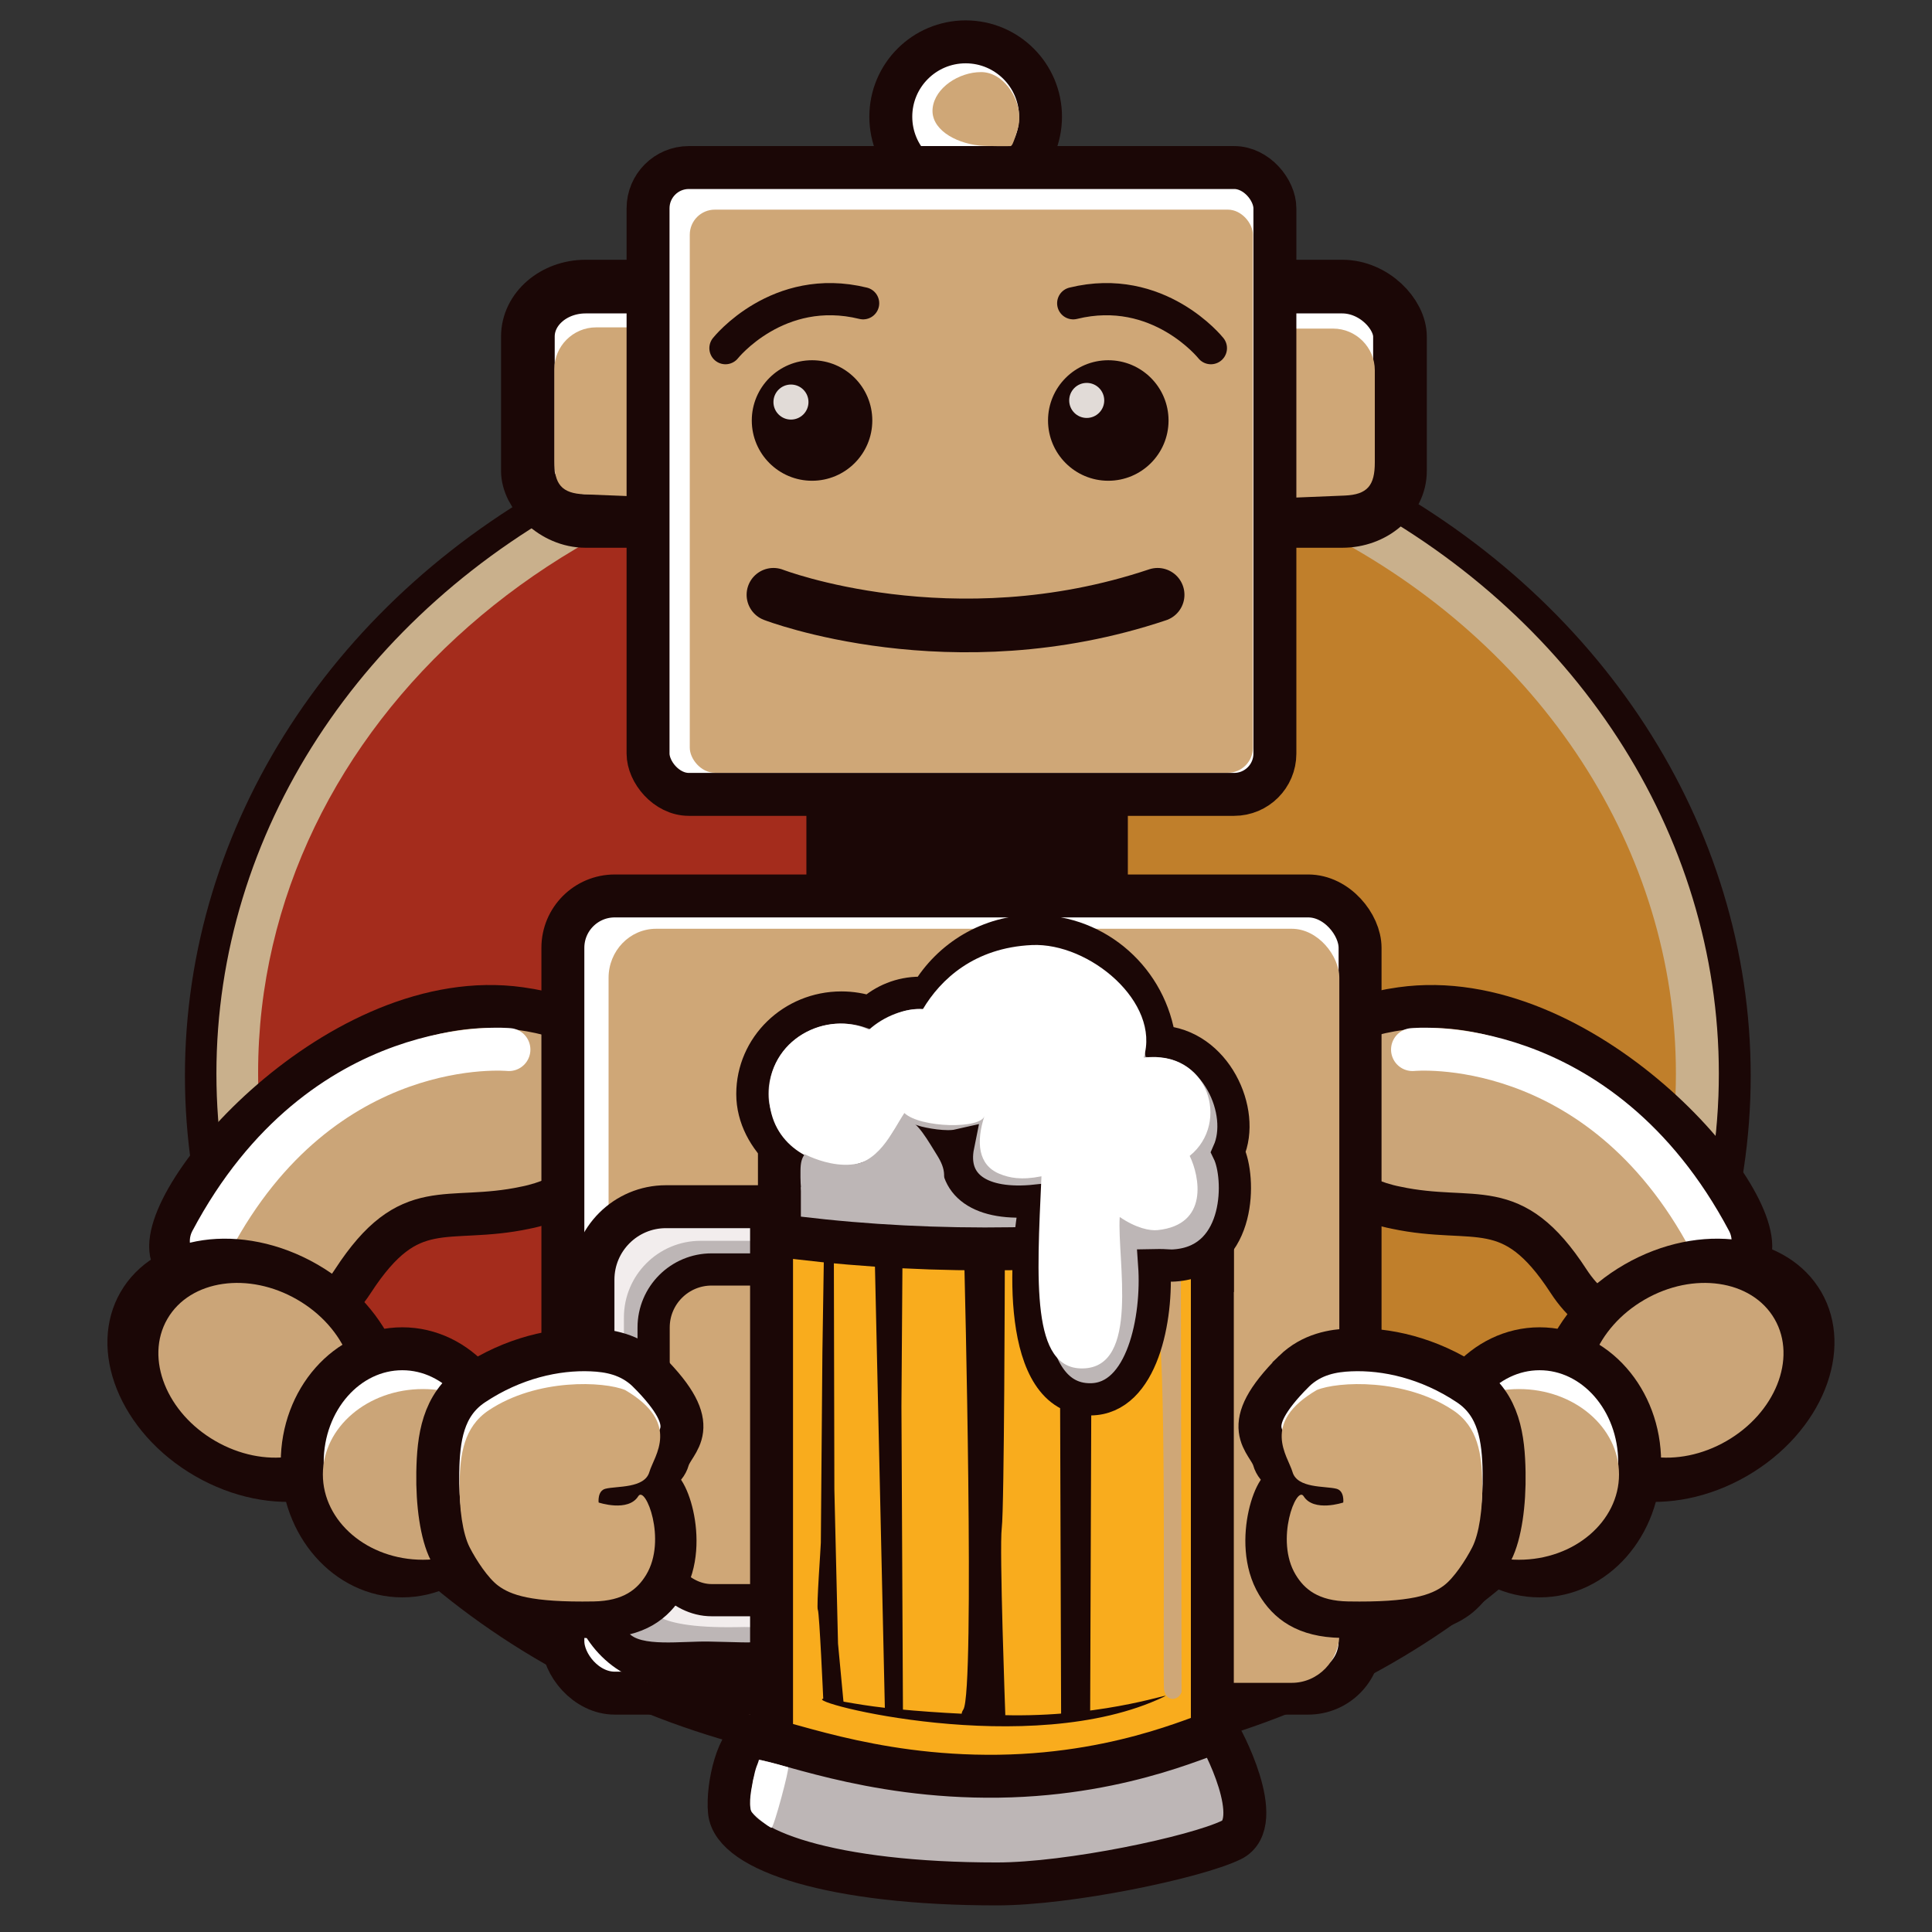 <?xml version="1.0" encoding="UTF-8"?>
<!DOCTYPE svg PUBLIC "-//W3C//DTD SVG 1.1//EN" "http://www.w3.org/Graphics/SVG/1.1/DTD/svg11.dtd">
<!-- Creator: CorelDRAW Standard 2024 -->
<svg xmlns="http://www.w3.org/2000/svg" xml:space="preserve" width="90mm" height="90mm" version="1.1" style="shape-rendering:geometricPrecision; text-rendering:geometricPrecision; image-rendering:optimizeQuality; fill-rule:evenodd; clip-rule:evenodd"
viewBox="0 0 9000 9000"
 xmlns:xlink="http://www.w3.org/1999/xlink"
 xmlns:xodm="http://www.corel.com/coreldraw/odm/2003">
 <rect x="0" y="0" width="9000" height="9000" fill="#333333" stroke="none"/>
 <defs>
  <style type="text/css">
   <![CDATA[
    .str3 {stroke:#1B0706;stroke-width:200;stroke-miterlimit:22.926}
    .str1 {stroke:#C9B08C;stroke-width:200;stroke-miterlimit:22.926}
    .str0 {stroke:#1B0706;stroke-width:150;stroke-miterlimit:22.926}
    .str2 {stroke:#1B0706;stroke-width:250;stroke-miterlimit:22.926}
    .str5 {stroke:#1B0706;stroke-width:150;stroke-linecap:round;stroke-miterlimit:22.926}
    .str6 {stroke:white;stroke-width:200;stroke-linecap:round;stroke-linejoin:round;stroke-miterlimit:22.926}
    .str4 {stroke:#1B0706;stroke-width:250;stroke-linecap:round;stroke-linejoin:round;stroke-miterlimit:16.38}
    .str7 {stroke:#1B0706;stroke-width:200;stroke-linecap:square;stroke-linejoin:round;stroke-miterlimit:22.926}
    .str8 {stroke:#1B0706;stroke-width:150;stroke-linecap:square;stroke-linejoin:round;stroke-miterlimit:22.926}
    .fil1 {fill:none}
    .fil6 {fill:#1B0706}
    .fil12 {fill:#1B0706}
    .fil2 {fill:#A42C1C}
    .fil10 {fill:#BDB6B6}
    .fil13 {fill:#BDB6B6}
    .fil0 {fill:#C07F2B}
    .fil8 {fill:#CBA578}
    .fil4 {fill:#CFA777}
    .fil7 {fill:#E1DBD7}
    .fil9 {fill:#F2EDED}
    .fil11 {fill:#F9AC1D}
    .fil5 {fill:white}
    .fil3 {fill:white}
   ]]>
  </style>
 </defs>
 <g id="Background">
  <path id="Right_x0020_half_x0020_Ellipse" class="fil0" d="M4559.71 5031.23l0 2942.26c1851.24,0 3351.98,-1317.29 3351.98,-2942.26 0,-1624.96 -1500.74,-2942.25 -3351.98,-2942.25l0 2942.25z"/>
  <ellipse class="fil1 str0" cx="4508.46" cy="5011.25" rx="3571.99" ry="3181.02"/>
  <ellipse class="fil1 str1" cx="4507.58" cy="5001.25" rx="3399.42" ry="3019.23"/>
  <path id="Left_x0020_half_x0020_Ellipse" class="fil2" d="M4554.36 4997.29l0 2942.25c-1851.24,0 -3351.98,-1317.29 -3351.98,-2942.25 0,-1624.97 1500.74,-2942.26 3351.98,-2942.26l0 2942.26z"/>
 </g>
 <g id="Head">
  <rect id="Left_x0020_ear_x0020_shine" class="fil3 str2" x="2459.05" y="1335.02" width="1262.57" height="1091.65" rx="269.27" ry="232.82"/>
  <path id="Left_x0020_ear" class="fil4" d="M2776.74 1525.02l662.21 0c106.98,0 194.5,87.51 194.5,194.49l0 428.68c0,106.95 -115.78,187.14 -222.64,182.77l-688 -28.13c-106.86,-4.37 -140.57,-47.66 -140.57,-154.64l0 -428.68c0,-106.98 87.52,-194.49 194.5,-194.49z"/>
  <rect id="Right_x0020_ear_x0020_shine" class="fil3 str2" x="5259.05" y="1335.02" width="1262.57" height="1091.65" rx="269.27" ry="232.82"/>
  <path id="Right_x0020_ear" class="fil4" d="M6209.92 1530.7l-662.21 0c-106.98,0 -194.5,87.51 -194.5,194.49l0 428.68c0,106.95 115.78,187.14 222.64,182.77l688 -28.13c106.86,-4.37 140.57,-47.66 140.57,-154.64l0 -428.68c0,-106.98 -87.52,-194.49 -194.5,-194.49z"/>
  <circle id="Antenna" class="fil5 str3" cx="4498.41" cy="543.68" r="348.71"/>
  <g id="Face">
   <rect id="Face_x0020_shine" class="fil3 str3" x="3018.88" y="780.46" width="2920.08" height="2920.08" rx="190" ry="190"/>
   <rect id="Face_0" class="fil4" x="3213.22" y="976.58" width="2623.3" height="2623.3" rx="116.79" ry="116.79"/>
  </g>
  <circle id="Left_x0020_eye" class="fil6" cx="3782.81" cy="1958.83" r="280.71"/>
  <circle id="Right_x0020_eye" class="fil6" cx="5162.81" cy="1958.83" r="280.71"/>
  <circle id="Left_x0020_eye_x0020_gleam" class="fil7" cx="3684.6" cy="1872.95" r="81.61"/>
  <circle id="Right_x0020_eye_x0020_gleam" class="fil7" cx="5062.36" cy="1865.34" r="81.61"/>
  <path id="Mouth" class="fil1 str4" d="M3603.04 2770.79c0,0 830.71,321.24 1789.56,0"/>
  <path id="Left_x0020_eybrow" class="fil1 str5" d="M3379.46 1621.86c0,0 243.97,-306.71 641.3,-209.12"/>
  <path id="Right_x0020_eybrow" class="fil1 str5" d="M5640.76 1621.86c0,0 -243.97,-306.71 -641.3,-209.12"/>
  <path class="fil4" d="M4569.95 335.83c102.37,0 171.97,112.94 177.37,194.37 2.7,40.84 -0.92,57.01 -17.8,107.1 -9.52,28.26 -15.07,42.84 -22.58,43.42 -4.47,0.35 -50.2,0.32 -56.11,0.18 -31.2,-0.79 -65.53,-0.38 -88.87,-2.91 -117.25,-12.71 -228.03,-79.02 -217.31,-174.41 10.72,-95.39 122.93,-167.75 225.3,-167.75z"/>
 </g>
 <g id="Body">
  <g id="Right_x0020_shoulder">
   <path id="Right_x0020_elbow" class="fil8 str3" d="M6502.79 5625.81c372.3,78.97 537.68,-67.61 804.03,342.05 266.35,409.66 759.41,151.8 843.42,-120.33 84.01,-272.13 -781.7,-1267.64 -1622.78,-1149.28 -522.45,73.52 -628.09,394.42 -456.87,646.59 76.99,113.38 226.12,239.9 432.2,280.97z"/>
   <path id="Right_x0020_elbow_x0020_shine" class="fil1 str6" d="M6580.02 4889.33c0,0 867.79,-85.57 1386.51,892.02"/>
  </g>
  <g id="Left_x0020_shoulder">
   <path id="Right_x0020_elbow_1" class="fil8 str3" d="M2448.01 5625.81c-372.3,78.97 -537.68,-67.61 -804.03,342.05 -266.35,409.66 -759.41,151.8 -843.42,-120.33 -84.01,-272.13 781.7,-1267.64 1622.78,-1149.28 522.45,73.52 628.09,394.42 456.87,646.59 -76.99,113.38 -226.12,239.9 -432.2,280.97z"/>
   <path id="Right_x0020_elbow_x0020_shine_2" class="fil1 str6" d="M2370.78 4889.33c0,0 -867.79,-85.57 -1386.51,892.02"/>
  </g>
  <rect id="Body_x0020_shine" class="fil3 str3" x="2622.08" y="4173.66" width="3713.68" height="3713.68" rx="241.64" ry="241.64"/>
  <rect id="Body_x0020_shine_3" class="fil4" x="2834.97" y="4326.55" width="3404.11" height="3512.74" rx="221.49" ry="228.56"/>
  <rect id="Neck" class="fil6" x="3756.47" y="3775.73" width="1497.47" height="309.89"/>
 </g>
 <g id="Right_x0020_arm">
  <ellipse id="Segment_x0020_2" class="fil8 str3" transform="matrix(1.089 -0.628 0.472 0.817 7852.26 6383.33)" rx="480.44" ry="503.32"/>
  <ellipse id="Wrist_x0020_shine" class="fil5 str3" cx="7172.01" cy="6812.13" rx="466.15" ry="529.06"/>
  <ellipse id="Wrist" class="fil8" cx="7075.87" cy="6868.35" rx="466.15" ry="397.6"/>
  <path id="Claw_x0020_shine" class="fil3 str3" d="M6027.63 6388.09c84.15,-81.62 184.12,-96.39 262.82,-99.8 166.2,-7.21 365.5,36.95 551.67,161.02 142.16,94.75 161.72,252 164.6,409.69 2.68,146.67 -17.63,288.41 -56.9,365.16 -36.87,72.05 -103.71,174.1 -161.35,216.74 -69.73,51.6 -183.24,95.26 -540.18,89.03 -168.27,-2.94 -247.05,-68.62 -296.88,-151.26 -118.37,-196.29 4.98,-507.97 45.22,-443.58 57.19,91.5 224.05,35.56 224.05,35.56 0,0 8.04,-66.19 -38.91,-77.93 -64.15,-16.04 -221.18,-1.07 -248.06,-94.9 -25.8,-90.04 -174.9,-140.91 93.92,-409.73z"/>
  <path id="Claw" class="fil4" d="M6134.09 6475.22c97.81,-40.27 409.16,-56.23 635.35,94.56 117.18,78.11 133.24,207.62 135.61,337.54 2.21,120.84 -14.52,237.62 -46.88,300.86 -30.38,59.36 -85.45,143.44 -132.94,178.57 -57.45,42.52 -150.97,78.49 -445.05,73.36 -138.64,-2.43 -203.55,-56.54 -244.6,-124.63 -97.53,-161.72 4.1,-418.52 37.25,-365.47 47.12,75.39 184.6,29.3 184.6,29.3 0,0 6.62,-54.53 -32.06,-64.21 -52.85,-13.21 -182.19,-0.84 -204.38,-78.18 -21.29,-74.23 -150.57,-227.35 113.1,-381.7z"/>
 </g>
 <g id="Beer">
  <g id="Handle">
   <rect id="Handle_x0020_outside" class="fil9 str7" x="2762.25" y="5621.24" width="2054.06" height="2125.38" rx="340" ry="340"/>
   <path class="fil10" d="M2874.17 7519.99c-22.33,-0.93 151.33,-49.17 153.45,-46.49 2.12,2.68 -29.48,113.76 405.12,106.36 49.26,-0.83 91.31,-2.39 91.83,8.83 0.75,16.03 0.31,44.09 0.11,57.12 -0.15,10 -112.64,2.9 -224.48,0.83 -119.41,-2.22 -320.52,28.12 -374.37,-43.08l-30.52 -40.35 -21.14 -43.22z"/>
   <rect id="Handle_x0020_inside" class="fil10" x="2906.4" y="5780.17" width="1530.24" height="1583.37" rx="357.44" ry="357.44"/>
   <rect id="Handle_x0020_inside_4" class="fil4 str8" x="3044.84" y="5913.64" width="1488.88" height="1540.57" rx="270.21" ry="270.21"/>
  </g>
  <polygon id="Gray_x0020_Top" class="fil10 str3" points="3630.8,5322.21 5647.58,5322.21 5647.58,5918.84 3630.8,5918.84 "/>
  <path id="Body_5" class="fil11 str3" d="M3594.21 5750.77c640.29,88.53 1323.66,90.73 2053.37,0l0 2571.39 -2053.37 0c0,-921.55 0,-1649.84 0,-2571.39z"/>
  <g id="Base">
   <path id="Base_6" class="fil10 str3" d="M5735.87 8571.49c166.79,-80.76 -47.91,-485.24 -64.62,-501.95 -16.71,-16.71 -405.26,196.35 -1019.4,204.71 -614.14,8.36 -1031.86,-182.01 -1136.37,-179.65 -74.23,1.67 -129.43,224.05 -117.45,344.24 18.14,182.02 480.86,337.45 1245.64,337.21 336.99,0.28 925.41,-123.8 1092.2,-204.56z"/>
   <path id="Shine" class="fil5" d="M3535.37 8197.42c76.04,17.19 108.19,27.17 135.92,35.13 8.1,2.33 -66.53,282.54 -77.35,281.7 -13.34,-1.03 -89.98,-65.19 -94.62,-77.98 -13.28,-36.62 2.79,-110.57 4.44,-120.03 9.65,-55.21 -1.02,3.54 12.93,-61.91 1.09,-5.13 2.49,-9.03 4.16,-14.75 3.89,-13.48 12.03,-29.54 14.52,-42.16z"/>
  </g>
  <g id="Details">
   <path class="fil12" d="M3835.25 7913.3c-95.98,13.39 964.47,287.92 1586.11,-8.75 63.68,-30.39 -253.68,90.74 -706.74,85.9 -201.26,-2.14 -427.34,-16.5 -593.13,-34.86 -144.24,-15.98 -249.52,-42.53 -286.24,-42.29z"/>
   <path class="fil12" d="M3930.48 7940.65l-26.67 -284.11 -16.98 -716.91 -2.43 -1104.57 -46.07 -5.31 -7.28 469.97c0,0 -7.27,868.26 -7.27,886.85 0,18.59 -21.24,302.1 -14,312.65 7.24,10.56 25.33,417.18 25.33,417.18l95.37 24.25z"/>
   <polygon class="fil6" points="4206.39,7987.31 4199.24,6551.58 4204.01,5878.19 4075.27,5873.11 4122.17,7963.85 "/>
   <path class="fil6" d="M4683.2 7991.08c0,0 -28.53,-779.44 -16.61,-872.77 11.92,-93.33 14.23,-1225.93 14.23,-1225.93l-188.34 5.05c0,0 50.06,1982.66 -4.77,2065.9 -54.83,83.24 195.49,27.75 195.49,27.75z"/>
   <polygon class="fil6" points="5078.36,7982.97 5083.72,6506.84 4938.29,6497.3 4943.06,7984.92 "/>
   <path class="fil4" d="M5504.08 7882.4l-3.16 -1931.39c0,0 -145.33,-26 -104.87,218.35 40.46,244.36 18.64,1702.68 26.96,1702.67 10.92,58 66.62,50.78 81.07,10.37z"/>
  </g>
  <g id="Foam">
   <path id="Foam_7" class="fil13 str0" d="M3919.52 4693.39c-229.06,0 -414.75,180.46 -414.75,403.07 0,222.62 226.77,403.08 414.75,403.08 187.98,0 260.34,-72.64 334.03,-184.59 48.95,15.09 153.69,33.17 210.43,20.27 -38.08,187.74 106.69,284.73 361.49,257.81 -51.14,237.69 -96.49,928.21 254.51,925.62 242.73,-1.79 314.14,-379.53 296.87,-625.11 71.89,-1.4 63.34,4.94 108.69,0.18 297.34,-31.26 294.24,-409.07 236.62,-527.28 83.18,-186.57 -58.36,-502.14 -319.36,-514.44 -38.41,-290.72 -284.66,-514.98 -582.77,-514.98 -214.27,0 -401.74,115.86 -504.52,288.97 -9.64,-0.81 -19.4,-1.25 -29.25,-1.25 -89.59,0 -171.19,34.21 -232.46,90.26 -42.11,-13.99 -87.28,-21.61 -134.28,-21.61z"/>
   <path id="Foam_x0020_shine" class="fil5" d="M3582.41 5109.4c7.96,228.01 205.63,319.98 357.1,319.98 151.47,0 213.95,-154.33 273.33,-244.54 74.12,69.94 359.92,75.88 373.65,12.18 -40.53,123.38 -30.31,230.18 69.54,271.14 45.78,18.78 100.56,30.32 195.47,11.56 -22.18,489.95 -47.78,898.15 191.51,894.99 269.59,-3.55 160.38,-505.99 173.1,-705.45 76.73,52.12 140.41,64.91 176.9,61.08 239.59,-25.14 195.45,-250.49 149.02,-345.74 191.26,-153.98 87.39,-495.43 -214.18,-457.82 80.16,-256.48 -252.62,-536.75 -520.93,-524.38 -268.31,12.37 -425.24,159.59 -508.06,299.08 -79.7,-6.7 -181.86,32.33 -251.15,95.72 -192.83,-92.14 -474.78,40.71 -465.3,312.2z"/>
   <path class="fil10" d="M3748.8 5376.71c0,0 276.54,149.4 392.34,-71.48 30.43,-58.06 55.07,-79.97 87.25,-83.64 41.38,-4.71 98.83,99.5 135.54,157.78 43.44,68.96 46.98,114.64 1.74,195.41 -73.02,130.36 -517.22,33.51 -547.86,22.66 -58.7,-20.78 -91.23,43.84 -88.82,-145.38 0.46,-36.45 5.99,-56.58 19.81,-75.35z"/>
  </g>
 </g>
 <g id="Left_x0020_arm">
  <ellipse id="Segment_x0020_2_8" class="fil8 str3" transform="matrix(-1.089 -0.628 -0.472 0.817 1193.78 6383.33)" rx="480.44" ry="503.32"/>
  <ellipse id="Wrist_x0020_shine_9" class="fil5 str3" cx="1874.03" cy="6812.13" rx="466.15" ry="529.06"/>
  <ellipse id="Wrist_10" class="fil8" cx="1970.17" cy="6868.35" rx="466.15" ry="397.6"/>
  <path id="Claw_x0020_shine_11" class="fil3 str3" d="M3018.41 6388.09c-84.15,-81.62 -184.12,-96.39 -262.82,-99.8 -166.2,-7.21 -365.5,36.95 -551.67,161.02 -142.16,94.75 -161.72,252 -164.6,409.69 -2.68,146.67 17.63,288.41 56.9,365.16 36.87,72.05 103.71,174.1 161.35,216.74 69.73,51.6 183.24,95.26 540.18,89.03 168.27,-2.94 247.05,-68.62 296.88,-151.26 118.37,-196.29 -4.98,-507.97 -45.22,-443.58 -57.19,91.5 -224.05,35.56 -224.05,35.56 0,0 -8.04,-66.19 38.91,-77.93 64.15,-16.04 221.18,-1.07 248.06,-94.9 25.8,-90.04 174.9,-140.91 -93.92,-409.73z"/>
  <path id="Claw_12" class="fil4" d="M2911.95 6475.22c-97.81,-40.27 -409.16,-56.23 -635.35,94.56 -117.18,78.11 -133.24,207.62 -135.61,337.54 -2.21,120.84 14.52,237.62 46.88,300.86 30.38,59.36 85.45,143.44 132.94,178.57 57.45,42.52 150.97,78.49 445.05,73.36 138.64,-2.43 203.55,-56.54 244.6,-124.63 97.53,-161.72 -4.1,-418.52 -37.25,-365.47 -47.12,75.39 -184.6,29.3 -184.6,29.3 0,0 -6.62,-54.53 32.06,-64.21 52.85,-13.21 182.19,-0.84 204.38,-78.18 21.29,-74.23 150.57,-227.35 -113.1,-381.7z"/>
 </g>
</svg>
